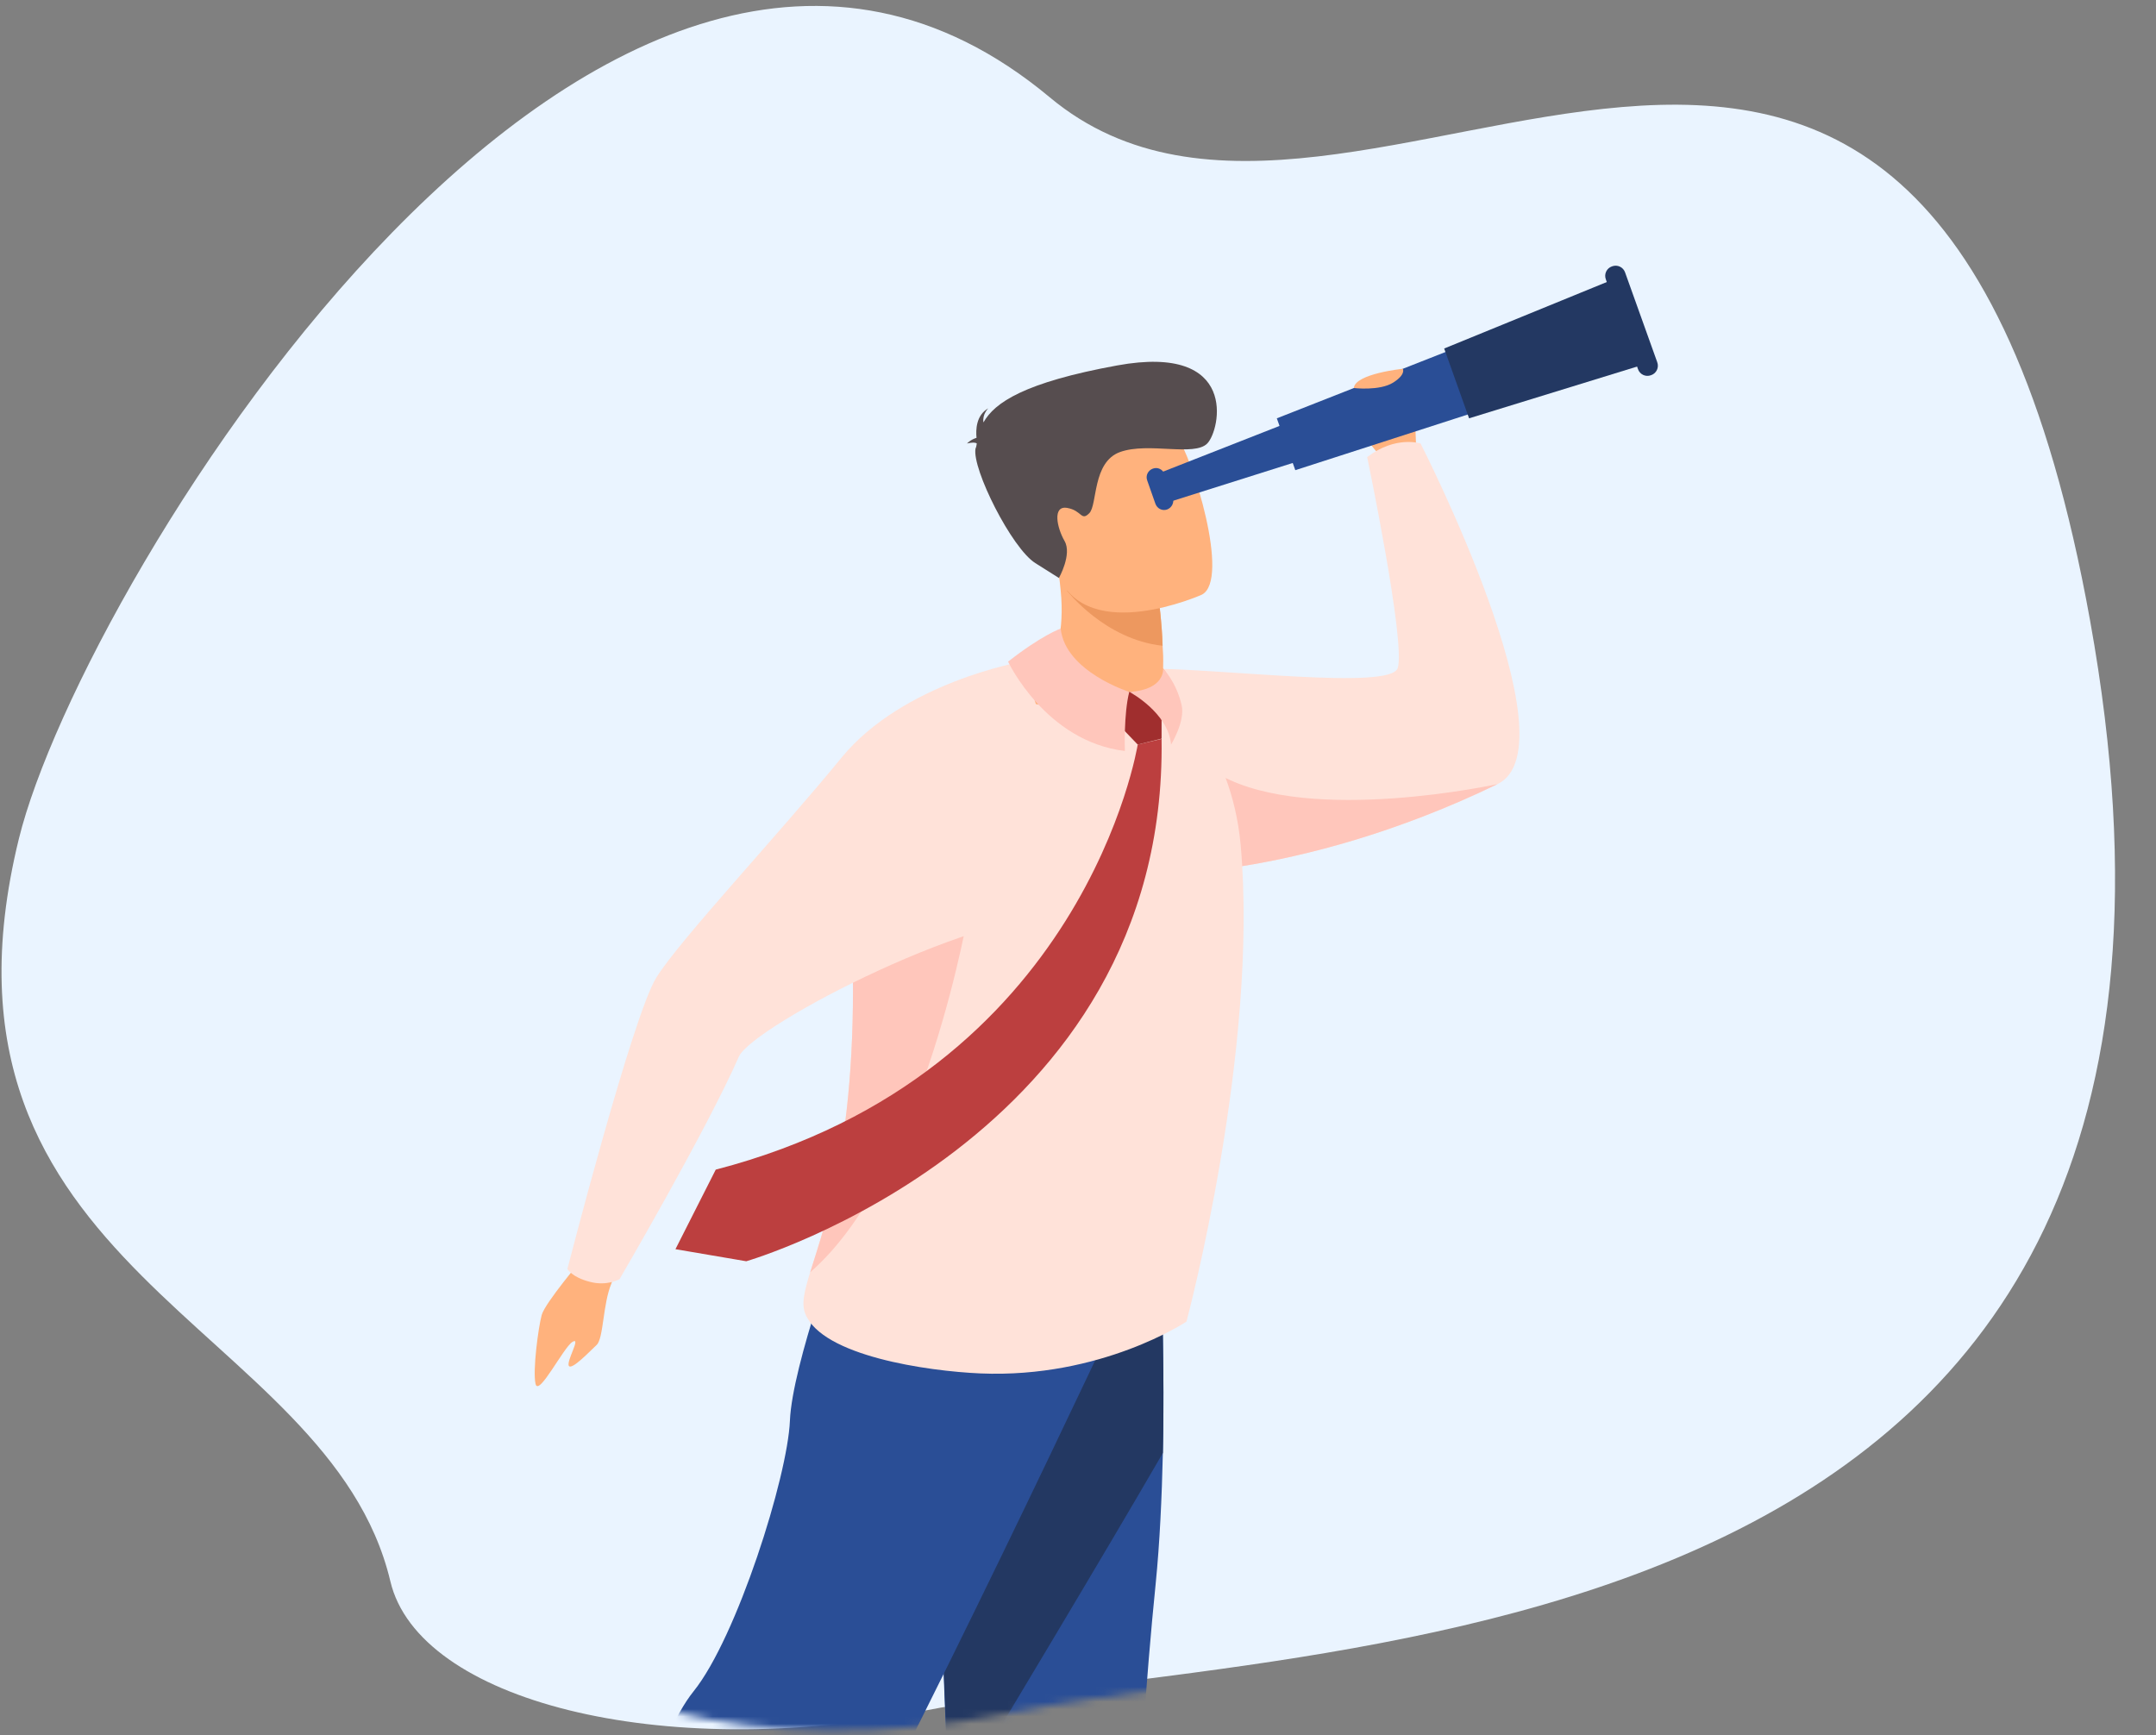 <svg width="292" height="235" viewBox="0 0 292 235" fill="none" xmlns="http://www.w3.org/2000/svg">
<rect x="0" y="0" width="292" height="235" fill="#808080" stroke="none"/>
<g clip-path="url(#clip0_1174_652)">
<path d="M124.745 231.793C178.825 221.207 309.025 227.998 283.072 84.047C260.454 -41.517 183.646 47.764 142.18 13.186C82.191 -36.851 11.147 78.615 2.556 113.61C-11.87 172.458 44.494 179.004 52.867 214.174C56.673 230.365 89.549 238.688 124.745 231.793Z" fill="#EAF4FF"/>
</g>
<mask id="mask0_1174_652" style="mask-type:alpha" maskUnits="userSpaceOnUse" x="17" y="1" width="275" height="234">
<path d="M136.915 231.989C188.78 221.42 313.646 228.234 288.756 84.474C267.064 -40.896 193.403 48.281 153.635 13.723C96.138 -36.237 27.97 79.05 19.731 113.99C5.896 172.746 59.951 179.283 67.981 214.397C71.666 230.564 103.16 238.873 136.915 231.989Z" fill="#D3DAE2"/>
</mask>
<g mask="url(#mask0_1174_652)">
<path d="M187.076 61.875C187.076 61.875 181.132 55.93 184.713 53.357C188.293 50.819 190.448 51.654 191.109 53.183C191.735 54.748 191.804 61.562 191.804 61.562L187.076 61.875Z" fill="#FFB27D"/>
<path d="M202.824 106.203C195.941 109.54 189.44 111.974 183.461 113.782C177.795 115.485 172.58 116.633 167.957 117.363C166.706 117.571 165.524 117.71 164.342 117.85C152.105 119.344 144.736 117.989 144.736 117.989C144.736 117.989 146.057 90.592 155.06 90.558C165.385 90.523 188.328 93.513 189.301 90.488C190.413 87.081 185.164 61.91 185.164 61.91C189.023 58.955 192.395 60.067 192.395 60.067C192.395 60.067 213.356 101.092 202.824 106.203Z" fill="#FFE2D9"/>
<path d="M202.823 106.203C195.94 109.541 189.439 111.974 183.46 113.782C177.794 115.486 172.58 116.633 167.956 117.363C162.846 109.506 158.466 101.266 165.384 105.056C177.586 111.731 202.823 106.203 202.823 106.203Z" fill="#FFC6BB"/>
<path d="M157.494 196.805C157.355 202.785 157.077 208.939 156.521 214.502C153.844 240.82 152.905 272.597 152.523 278.716C151.863 289.355 149.742 306.356 149.742 306.356C149.742 306.356 145.571 310.319 137.436 308.442C137.436 308.442 130.692 283.966 129.198 258.203C129.163 257.786 129.163 257.369 129.128 256.917C128.954 253.51 128.78 249.616 128.572 245.409C127.32 217.283 126 175.458 126 175.458L157.042 168.157C157.077 168.157 157.807 181.89 157.494 196.805Z" fill="#2A4E96"/>
<path d="M157.494 196.805C149.637 210.399 134.62 235.396 128.606 245.409C127.355 217.283 126.034 175.458 126.034 175.458L157.076 168.157C157.076 168.157 157.806 181.89 157.494 196.805Z" fill="#233862"/>
<path d="M78.862 170.521C78.862 170.521 73.821 176.466 73.369 178.1C72.917 179.734 72.118 185.68 72.535 187.453C72.952 189.226 76.324 182.481 77.541 181.751C78.757 181.021 76.637 184.428 77.054 185.019C77.471 185.575 79.87 183.037 80.808 182.168C81.747 181.299 81.642 176.64 82.79 173.894C83.937 171.147 78.862 170.521 78.862 170.521Z" fill="#FFB27D"/>
<path d="M152.175 176.084C152.175 176.084 123.113 238.282 107.644 265.574C92.175 292.866 87.343 300.48 87.343 300.48C87.343 300.48 78.479 297.003 77.679 294.604C77.679 294.604 83.589 241.932 93.948 229.069C99.788 221.802 106.671 200.038 106.984 192.424C107.297 184.81 114.11 166.627 114.11 166.627L152.175 176.084Z" fill="#2A4E96"/>
<path d="M160.692 179.004C160.692 179.004 149.151 186.723 132.778 186.027C125.582 185.714 111.365 183.663 109.07 177.961C108.514 176.606 108.931 174.937 109.731 172.294C111.816 165.515 116.718 152.582 115.258 123.934C115.119 121.257 115.188 118.754 115.467 116.424C116.996 102.309 125.096 93.965 132.917 91.218C151.967 84.543 158.328 93.791 158.328 93.791C158.328 93.791 166.741 100.466 168.027 114.408C170.53 142.291 160.692 179.004 160.692 179.004Z" fill="#FFE2D9"/>
<path d="M138.826 95.078C138.826 95.078 148.733 97.616 157.389 93.374C157.389 93.374 159.058 92.366 157.528 90.523C157.563 88.646 157.528 88.82 157.459 87.464C157.354 84.3 157.076 82.562 157.076 82.562L150.263 78.737L142.963 75.295C143.345 76.895 143.519 78.633 143.658 80.024C144.736 90.836 138.826 95.078 138.826 95.078Z" fill="#FFB27D"/>
<path d="M144.493 79.989C144.493 79.989 149.603 86.629 157.459 87.464C157.355 84.3 156.938 81.101 156.938 81.101L150.263 78.702L144.493 79.989Z" fill="#ED985F"/>
<path d="M162.778 80.545C162.778 80.545 147.413 87.428 143.311 77.972C139.174 68.515 134.412 63.022 144.041 58.224C153.67 53.426 157.146 56.208 159.336 59.024C161.492 61.84 166.671 78.528 162.778 80.545Z" fill="#FFB27D"/>
<path d="M132.291 60.067C132.117 59.928 131.735 59.894 130.97 60.067C130.97 60.067 131.457 59.546 132.256 59.302C132.152 58.225 132.187 56.243 133.855 55.304C133.855 55.304 133.021 56.069 133.195 57.216C134.69 54.539 138.722 51.793 151.306 49.498C167.853 46.474 165.281 58.259 163.508 60.067C161.735 61.875 155.547 59.859 151.723 61.215C147.899 62.571 148.664 68.411 147.517 69.524C146.405 70.636 146.544 69.141 144.527 68.794C142.511 68.446 143.137 71.471 144.18 73.279C145.223 75.087 143.415 78.285 143.415 78.285C143.415 78.285 143.415 78.285 140.217 76.269C137.019 74.252 131.631 63.509 132.117 60.763C132.222 60.554 132.256 60.311 132.291 60.067Z" fill="#564D4F"/>
<path d="M183.774 59.963L157.911 68.133L156.521 64.274L181.758 54.366L183.774 59.963Z" fill="#2A4E96"/>
<path d="M203.554 54.609L175.431 63.684L172.928 56.661L200.425 45.848L203.554 54.609Z" fill="#2A4E96"/>
<path d="M222.778 49.325L198.966 56.661L195.594 47.204L218.641 37.782L222.778 49.325Z" fill="#233862"/>
<path d="M223.611 50.82C224.341 50.576 224.723 49.777 224.445 49.047L220.1 36.913C219.857 36.183 219.057 35.8 218.327 36.078C217.597 36.322 217.215 37.121 217.493 37.852L221.838 49.985C222.081 50.715 222.881 51.098 223.611 50.82Z" fill="#233862"/>
<path d="M158.085 69.002C157.424 69.246 156.729 68.898 156.486 68.238L155.373 65.074C155.13 64.413 155.477 63.718 156.138 63.474C156.798 63.231 157.494 63.579 157.737 64.239L158.849 67.403C159.058 68.064 158.71 68.759 158.085 69.002Z" fill="#2A4E96"/>
<path d="M109.73 172.329C111.816 165.55 116.718 152.617 115.258 123.969C115.119 121.292 115.188 118.788 115.466 116.459C121.723 115.903 131.318 122.717 131.318 122.717C131.318 122.717 125.373 158.701 109.73 172.329Z" fill="#FFC6BB"/>
<path d="M138.444 89.619C138.444 89.619 122.349 92.4 113.971 102.622C105.594 112.878 92.071 127.306 88.908 132.382C85.71 137.423 76.845 171.877 76.845 171.877C76.845 171.877 77.436 172.99 79.87 173.616C82.199 174.242 83.902 173.268 83.902 173.268C83.902 173.268 95.652 153.173 100.066 143.125C101.909 138.953 133.647 122.439 145.57 124.143C150.263 124.838 138.444 89.619 138.444 89.619Z" fill="#FFE2D9"/>
<path d="M183.356 52.558C183.356 52.558 186.833 52.975 188.675 51.828C190.448 50.715 189.996 49.95 189.996 49.95C189.996 49.95 183.53 50.611 183.356 52.558Z" fill="#FFB27D"/>
<path d="M154.087 100.849C154.087 100.849 147.03 145.42 96.938 158.423L91.48 169.2L101.074 170.834C101.074 170.834 158.119 154.32 157.32 100.084L154.087 100.849Z" fill="#BC3F3F"/>
<path d="M152.975 93.722L150.681 93.965V97.303L154.087 100.849L157.32 100.049V95.425L154.991 93.722H152.975Z" fill="#A02E2E"/>
<path d="M143.658 85.135C143.658 85.135 141.086 86.038 136.532 89.619C136.532 89.619 141.608 100.432 152.349 101.718C152.349 101.718 152.175 96.712 152.94 93.722C152.975 93.722 144.249 90.975 143.658 85.135Z" fill="#FFC6BB"/>
<path d="M152.974 93.722C152.974 93.722 158.223 96.503 158.606 100.849C158.606 100.849 160.552 97.685 160.031 95.495C159.301 92.331 157.528 90.558 157.528 90.558C157.528 90.558 157.841 93.409 152.974 93.722Z" fill="#FFC6BB"/>
</g>
<defs>
<clipPath id="clip0_1174_652">
<rect width="286.242" height="233.44" fill="white" transform="translate(0.199 0.787)"/>
</clipPath>
</defs>
</svg>
